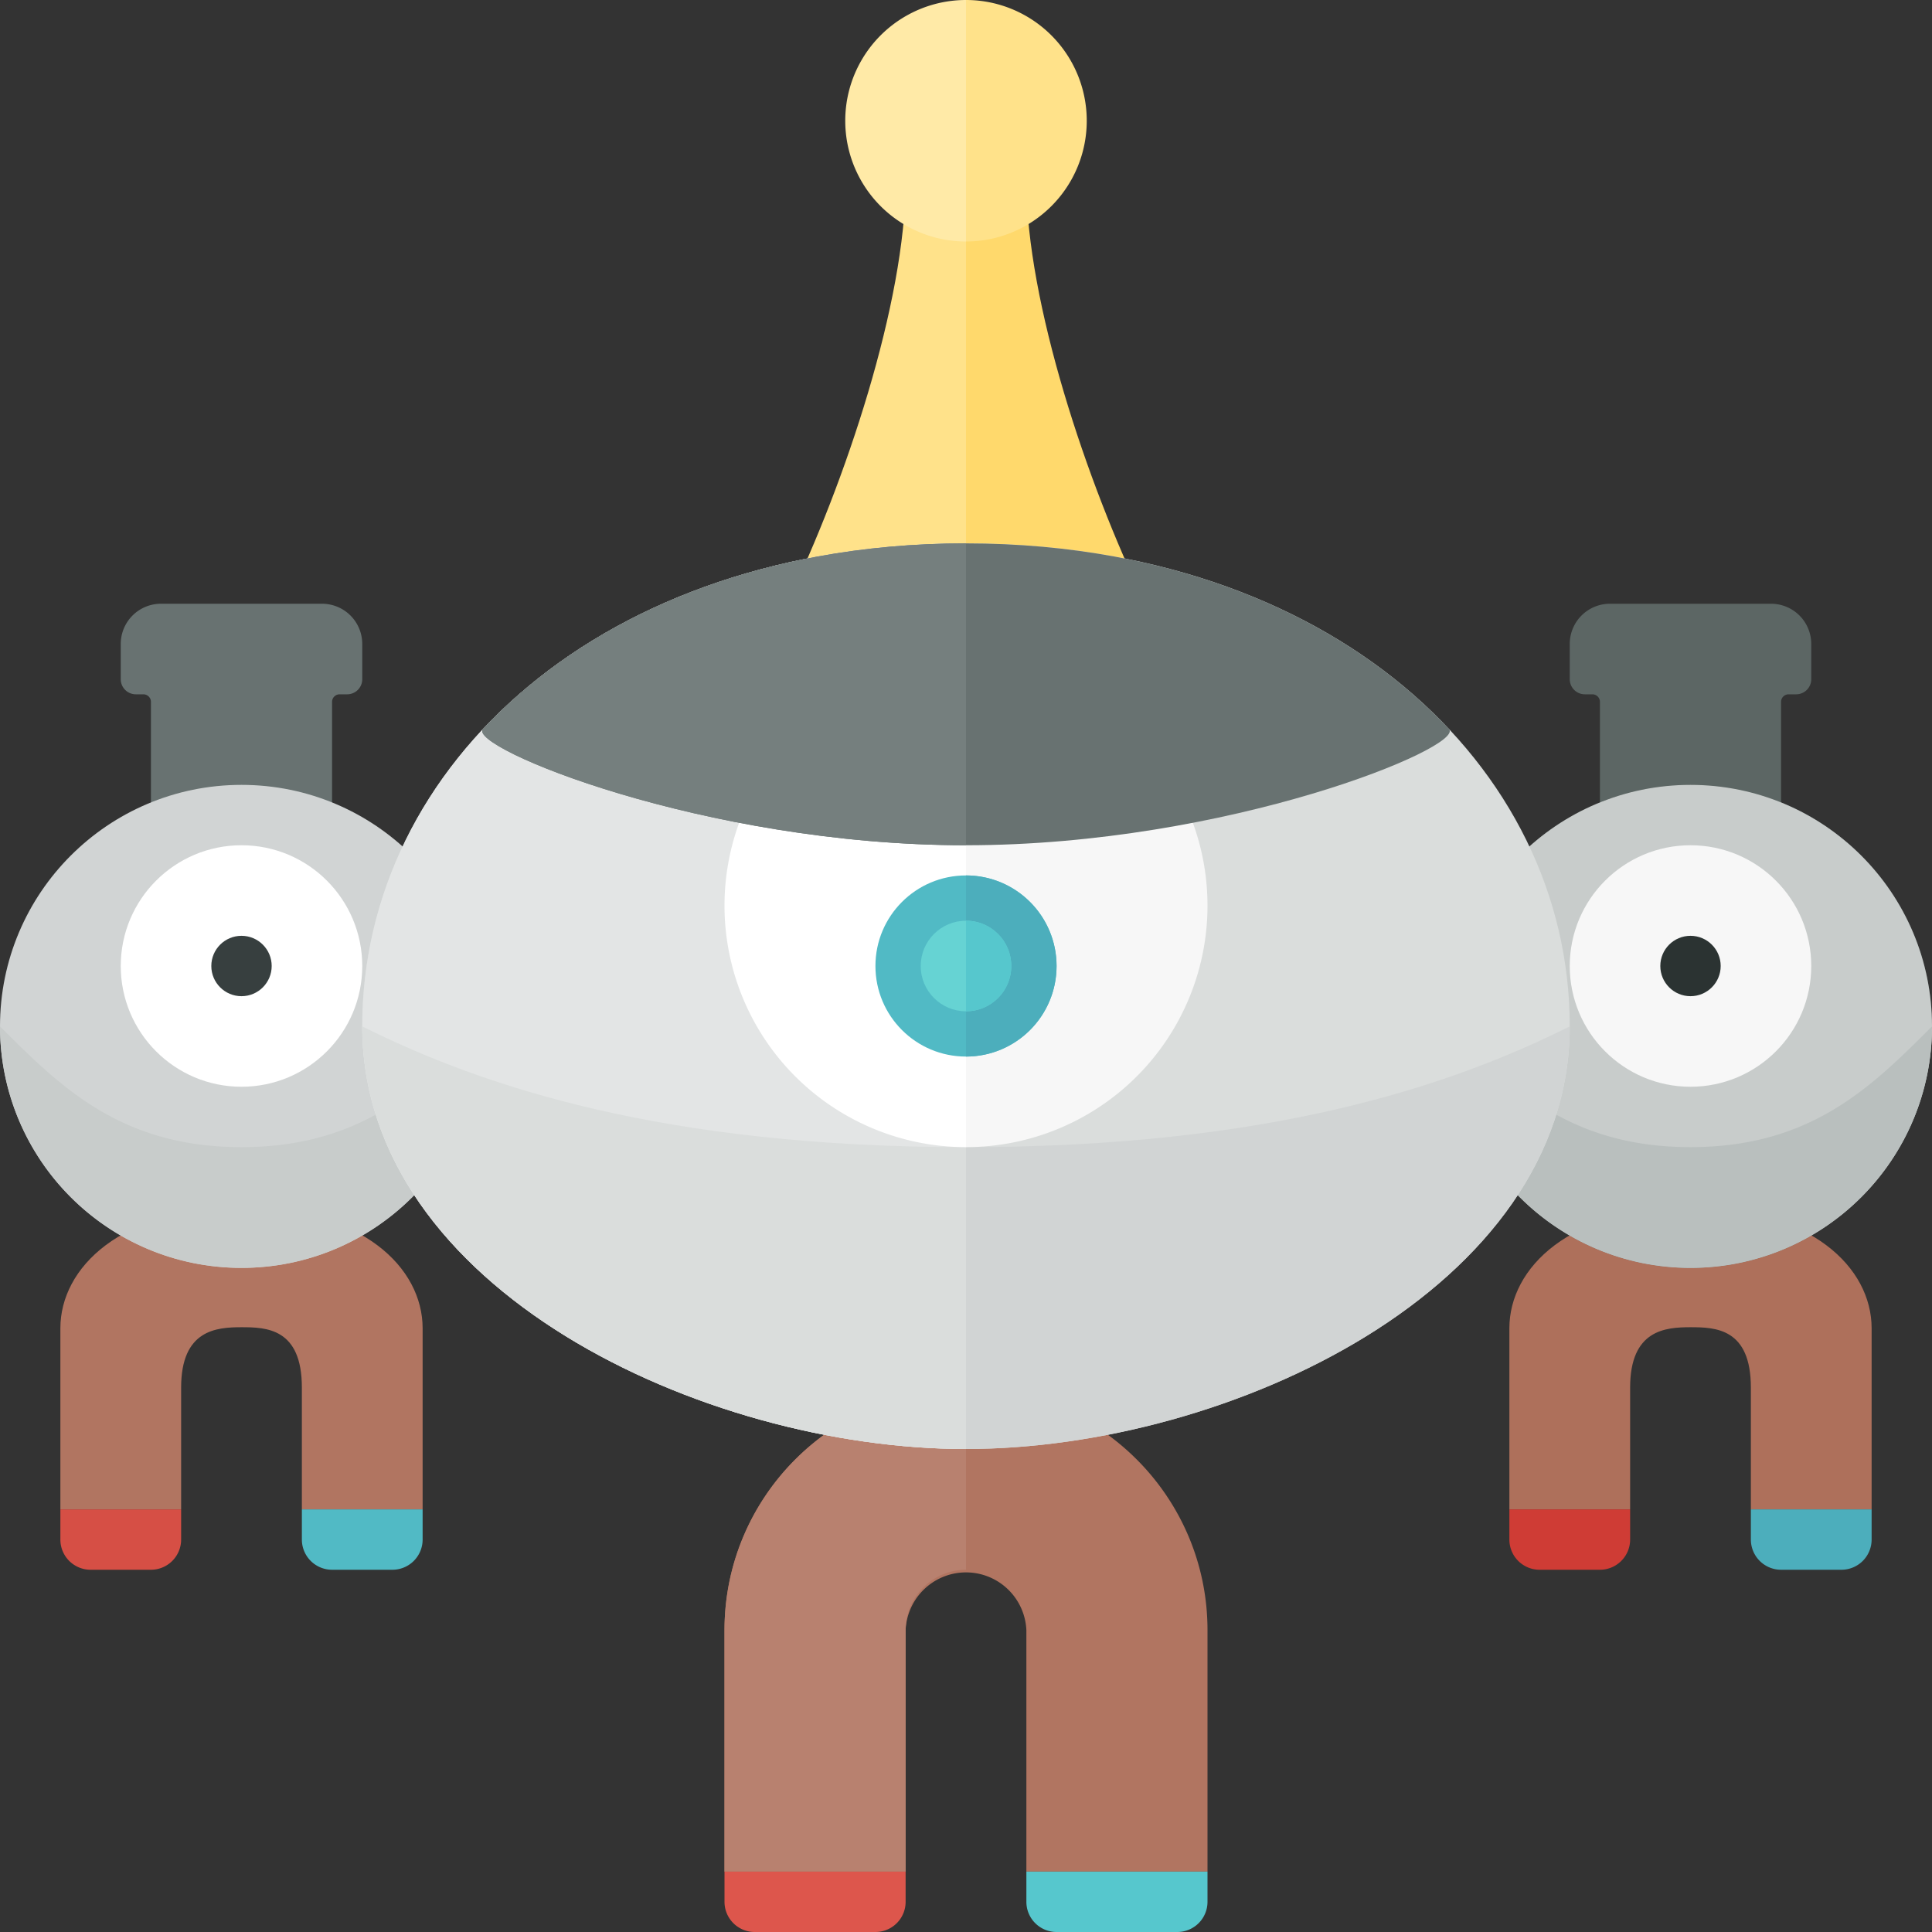 <svg xmlns="http://www.w3.org/2000/svg" width="32" height="32"><rect width="100%" height="100%" fill="#333333" stroke="none"/><path fill="#5C6664" d="M29.333 10h-2.666a.666.666 0 00-.667.667v.583c0 .138.112.25.25.25h.125c.069 0 .125.056.125.125V14h3v-2.375c0-.069.056-.125.125-.125h.125a.25.25 0 00.25-.25v-.583a.666.666 0 00-.667-.667z"/><path fill="#FFE28A" d="M15 3c0 2-1 5-1.97 7-.233.481.122 1.068.599 1.309.5.253 1.361.691 2.371.691V3h-1z"/><path fill="#FFD96C" d="M17 3c0 2 1 5 1.97 7 .233.481-.122 1.068-.599 1.309-.5.253-1.361.691-2.371.691V3h1z"/><path fill="#FFEAA7" d="M16 0a2 2 0 100 4V0z"/><path fill="#FFE28A" d="M16 0a2 2 0 110 4V0z"/><path fill="#B17561" d="M20 27v4h-3v-4a1.001 1.001 0 00-2 0v4h-3v-4c0-2.206 1.794-4 4-4s4 1.794 4 4z"/><path fill="#B8816F" d="M16 26c-.552 0-1 .449-1 1v4h-3v-4c0-2.206 1.794-4 4-4v3z"/><path fill="#56C7CD" d="M17 31.5V31h3v.5a.5.5 0 01-.5.5h-2a.5.5 0 01-.5-.5z"/><path fill="#DD564C" d="M12 31.5V31h3v.5a.5.5 0 01-.5.5h-2a.5.5 0 01-.5-.5z"/><path fill="#AE705B" d="M25 25v-3c0-1 1-2 3-2s3 1 3 2v3h-2v-2.017c0-.982-.586-1-1-1s-1 .041-1 1V25h-2z"/><path fill="#CF3C35" d="M25 25.5V25h2v.5a.5.5 0 01-.5.5h-1a.5.5 0 01-.5-.5z"/><path fill="#4CAEBC" d="M29 25.5V25h2v.5a.5.5 0 01-.5.5h-1a.5.5 0 01-.5-.5z"/><path fill="#B17561" d="M1 25v-3c0-1 1-2 3-2s3 1 3 2v3H5v-2.017c0-.982-.586-1-1-1s-1 .041-1 1V25H1z"/><path fill="#D64F45" d="M1 25.5V25h2v.5a.5.5 0 01-.5.5h-1a.5.5 0 01-.5-.5z"/><path fill="#51BAC5" d="M5 25.5V25h2v.5a.5.5 0 01-.5.5h-1a.5.5 0 01-.5-.5z"/><path fill="#687271" d="M5.333 10H2.667a.666.666 0 00-.667.667v.583c0 .138.112.25.25.25h.125c.069 0 .125.056.125.125V14h3v-2.375c0-.069.056-.125.125-.125h.125a.25.25 0 00.25-.25v-.583A.666.666 0 005.333 10z"/><circle fill="#D1D4D4" cx="4" cy="17" r="4"/><path fill="#C8CCCB" d="M8 17c-1 1-2 2-4 2s-3-1-4-2a4 4 0 008 0z"/><circle fill="#FFF" cx="4" cy="16" r="2"/><circle fill="#373F3F" cx="4" cy="16" r=".5"/><circle fill="#505957" cx="28" cy="17" r="4"/><circle fill="#C8CCCB" cx="28" cy="17" r="4"/><path fill="#B9BFBE" d="M32 17c-1 1-2 2-4 2s-3-1-4-2a4 4 0 008 0z"/><circle fill="#F7F7F7" cx="28" cy="16" r="2"/><circle fill="#2B3332" cx="28" cy="16" r=".5"/><path fill="#DADDDC" d="M26 17c0-4.349-4-8-10-8S6 12.651 6 17s5.651 7 10 7 10-2.651 10-7z"/><path fill="#E3E5E5" d="M16 9c-6 0-10 3.651-10 8s5.651 7 10 7V9z"/><path fill="#DADDDC" d="M16 19c-5 0-8-1-10-2 0 4.349 5.651 7 10 7v-5z"/><path fill="#D1D4D4" d="M16 19c5 0 8-1 10-2 0 4.349-5.651 7-10 7v-5z"/><path fill="#FFF" d="M12 15a4 4 0 004 4v-8a4 4 0 00-4 4z"/><path fill="#F7F7F7" d="M16 11v8a4 4 0 000-8z"/><circle fill="#51BAC5" cx="16" cy="16" r="1.5"/><path fill="#4CAEBC" d="M17.5 16a1.5 1.5 0 00-1.5-1.5v3a1.5 1.5 0 001.5-1.5z"/><circle fill="#66D3D3" cx="16" cy="16" r=".75"/><path fill="#56C7CD" d="M16.75 16a.75.75 0 00-.75-.75v1.5a.75.75 0 00.75-.75z"/><path fill="#687271" d="M24 12.075C22.254 10.214 19.459 9 16 9c-3.459 0-6.254 1.214-8 3.075-.275.293 3.651 1.925 8 1.925s8.275-1.632 8-1.925z"/><path fill="#757F7E" d="M16 9c-3.459 0-6.254 1.214-8 3.075-.275.293 3.651 1.925 8 1.925V9z"/></svg>
